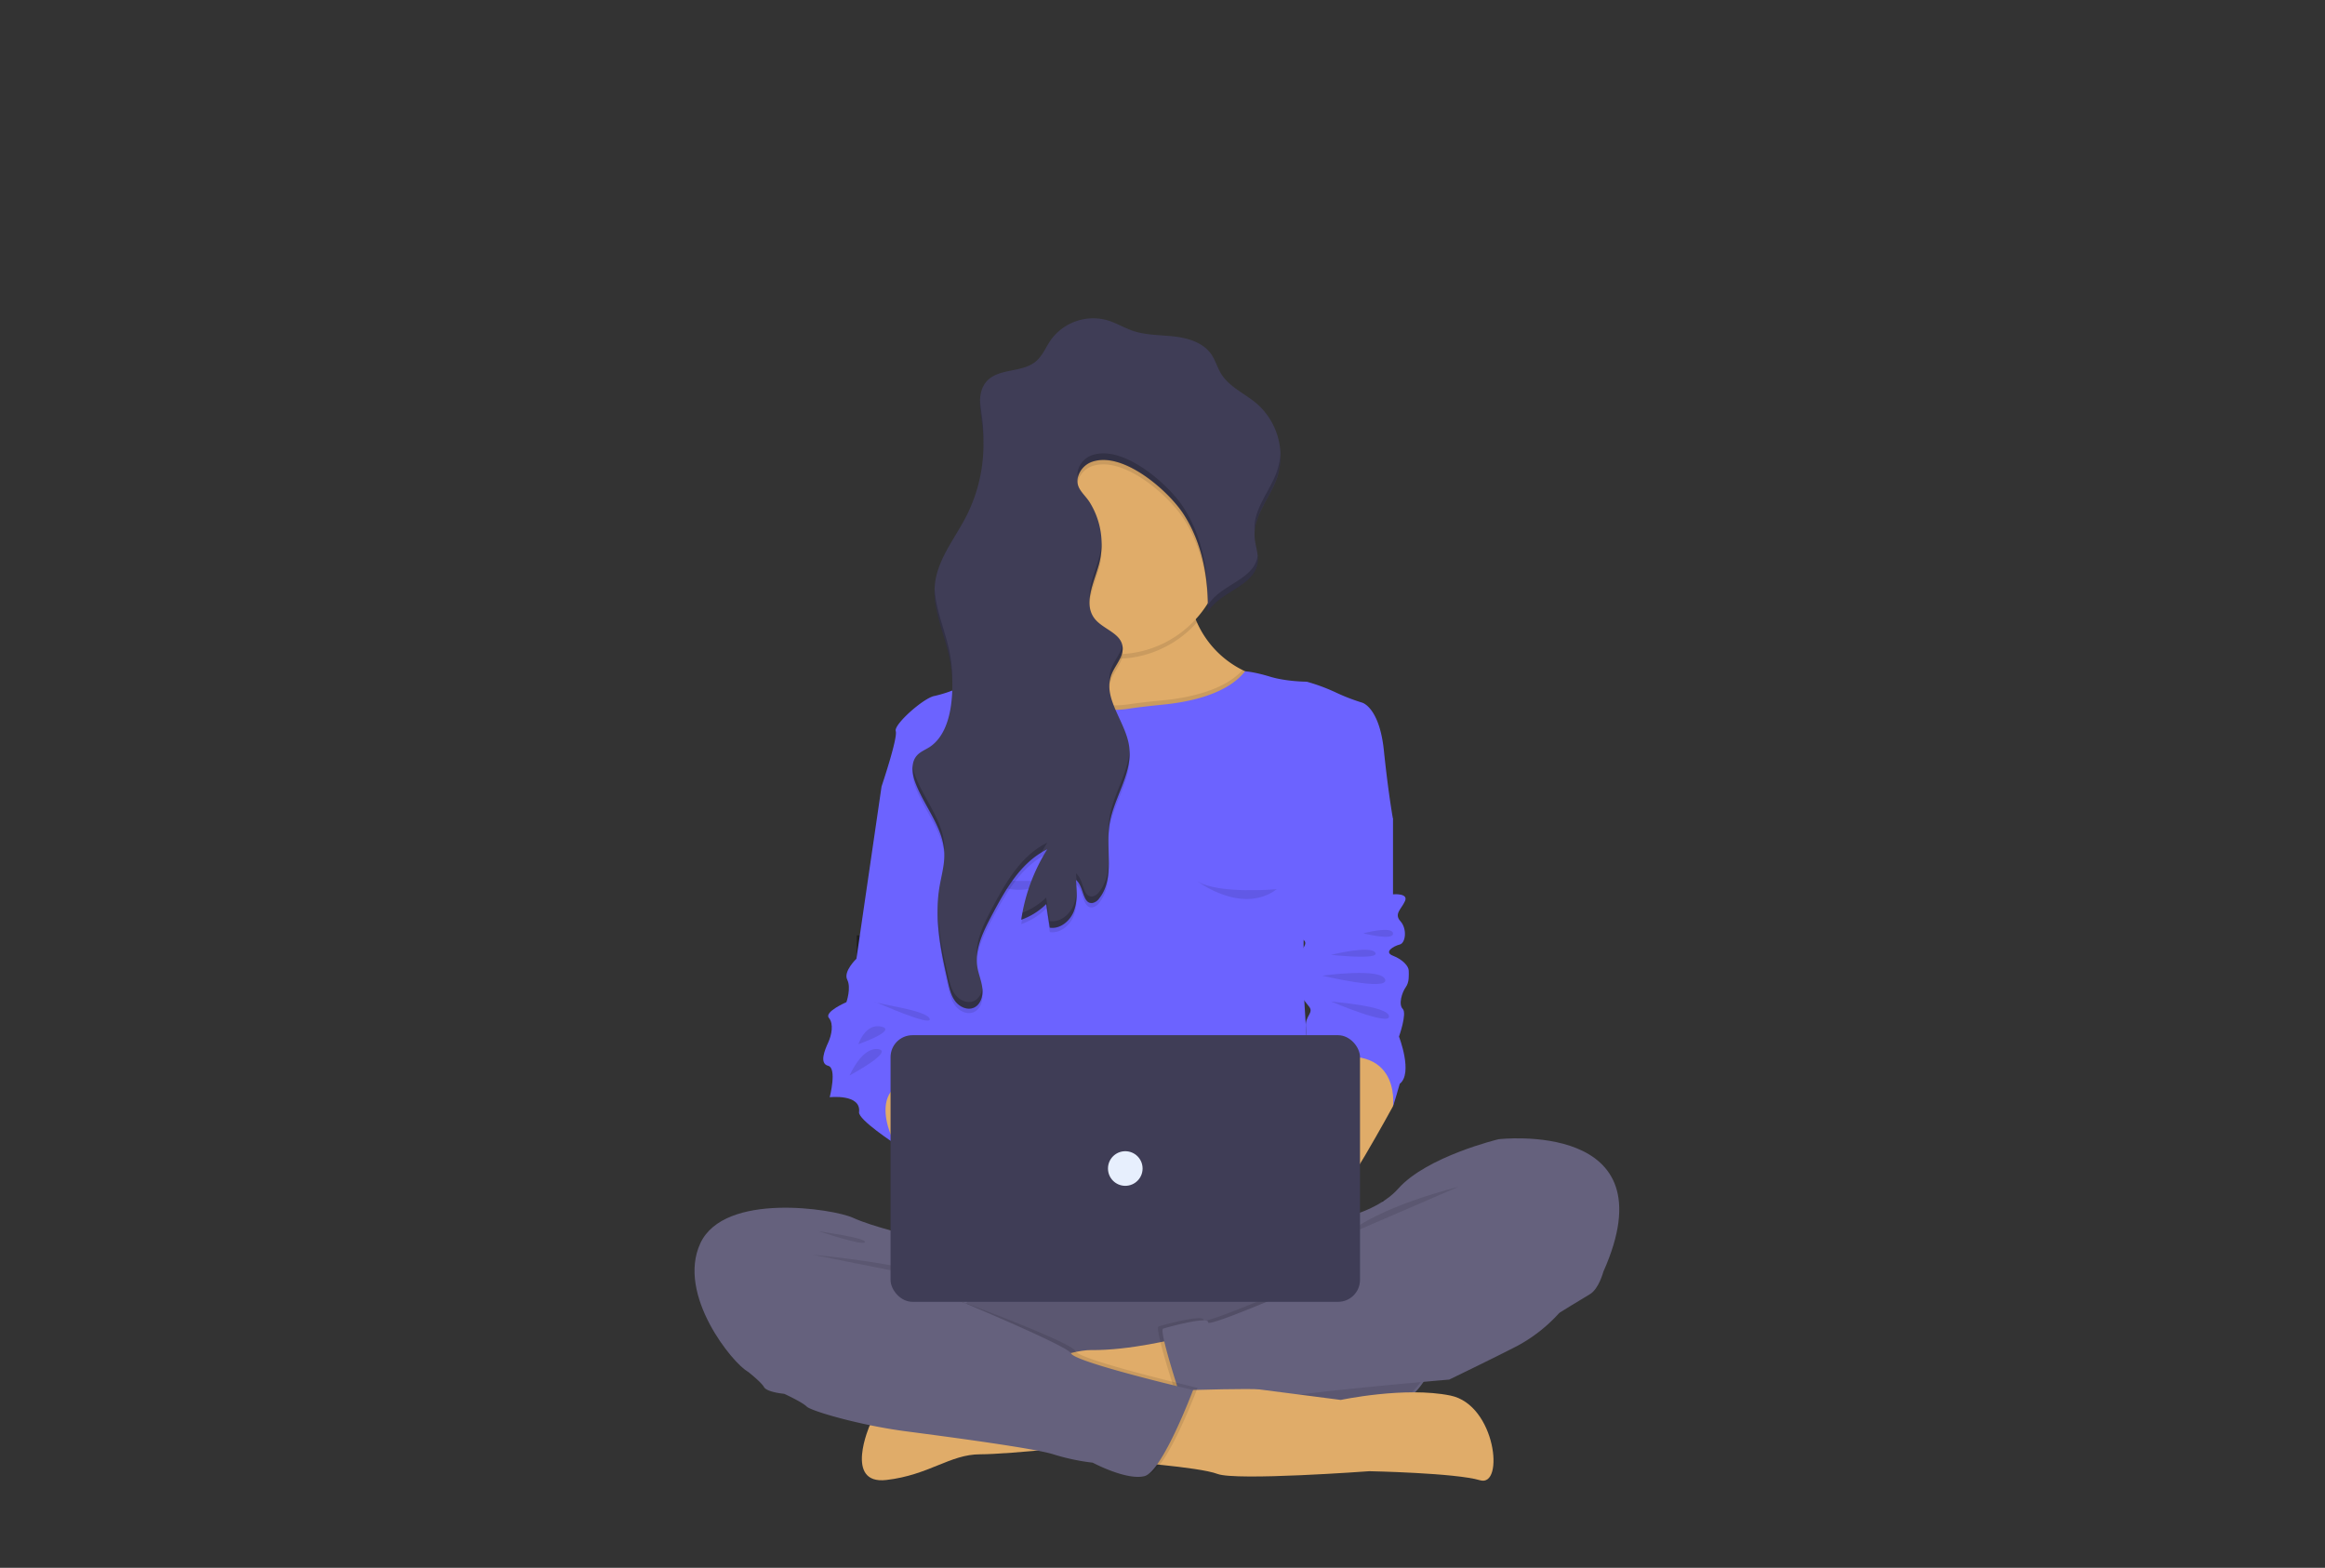 <?xml version="1.0"?>
<svg width="1109.79" height="748.34" xmlns="http://www.w3.org/2000/svg" xmlns:svg="http://www.w3.org/2000/svg" xmlns:se="http://svg-edit.googlecode.com" data-name="Layer 1">

 <rect width="100%" height="100%" fill="#333333" stroke="none"/>

 <title>working late</title>
 <g class="layer">
  <title>Layer 1</title>
  <rect height="19.3" id="svg_31" opacity="0.4" width="28.6" x="659.88" y="573.03"/>
  <rect height="19.3" id="svg_32" opacity="0.4" width="28.6" x="737.09" y="573.03"/>
  <rect height="17.25" id="svg_52" opacity="0.4" width="142.98" x="408.96" y="446.45"/>
  <rect height="17.25" id="svg_53" opacity="0.4" width="142.98" x="408.96" y="501.49"/>
  <path d="m481.63,666.07s-20,-4.65 -29.31,-8.94s-61.48,-12.51 -72.92,12.16s15.73,57.54 22.52,61.12s72.92,-45.41 72.92,-45.41l52.16,22l10,-34.14l-55.37,-6.79z" fill="#65617d" id="svg_67" transform="translate(-45.11 -75.83)"/>
  <rect fill="#65617d" height="78.99" id="svg_68" rx="36.83" ry="36.83" width="227.07" x="458.59" y="597.03"/>
  <path d="m730.77,712.35a39.41,39.41 0 0 1 -6.58,21.84a40,40 0 0 1 -5,6.1a39.37,39.37 0 0 1 -27.93,11.57l-148.06,0a39.5,39.5 0 0 1 0,-79l148.07,0a39.5,39.5 0 0 1 39.5,39.49z" id="svg_69" opacity="0.1" transform="translate(-45.11 -75.83)"/>
  <path d="m607.14,714.66s-22.77,5.85 -41.35,5.59s-105.49,35.85 -105.49,35.85s-12.51,28.52 7.9,26.16s30.35,-12.26 44.74,-12.26s59.66,-5 59.66,-5l43.56,-32.18l-9.02,-18.16z" fill="#e0ac69" id="svg_70" transform="translate(-45.11 -75.83)"/>
  <path d="m621.39,445.53l-40.84,8.05l-2.65,0.53s-32.29,-8.58 -33.36,-9.3s-30.38,-40.21 -30.38,-40.21s14.82,0.16 26.46,-6.55c0.42,-0.24 0.83,-0.5 1.24,-0.75a25.8,25.8 0 0 0 11,-13.49c0.21,-0.59 0.39,-1.2 0.56,-1.84c1.24,-4.78 1.32,-10.57 -0.34,-17.58c-4,-16.67 5.2,-21.26 17.39,-20.86c17.61,0.58 41.58,11.57 41.58,11.57a48.87,48.87 0 0 0 3.77,16.3c0.19,0.48 0.4,1 0.62,1.46a46.54,46.54 0 0 0 21.69,22.75l1.29,0.64c1.3,0.62 2.67,1.21 4.09,1.74c31.14,11.8 -22.12,47.54 -22.12,47.54z" fill="#e0ac69" id="svg_71" transform="translate(-45.11 -75.83)"/>
  <path d="m616.48,372.86a51.51,51.51 0 0 1 -63.58,10.95c1.76,-5.12 2.09,-11.49 0.22,-19.42c-9.65,-40.75 59,-9.29 59,-9.29a49.53,49.53 0 0 0 4.36,17.76z" id="svg_72" opacity="0.1" transform="translate(-45.11 -75.83)"/>
  <path d="m584.26,260.83a51.12,51.12 0 0 1 -7.8,27.23a50.39,50.39 0 0 1 -5.71,7.51a51.18,51.18 0 0 1 -34.86,16.6c-1,0.07 -2.07,0.1 -3.11,0.1a51.47,51.47 0 1 1 51.47,-51.47l0.01,0.03z" fill="#e0ac69" id="svg_73"/>
  <path d="m621.39,445.53l-40.84,8.05l-2.65,0.53s-32.29,-8.58 -33.36,-9.3s-30.38,-40.21 -30.38,-40.21s14.82,0.16 26.46,-6.55c0.42,-0.24 0.83,-0.5 1.24,-0.75c3.7,4 15.81,15.31 34.84,15.23a50.33,50.33 0 0 0 7.3,-0.53c5.74,-0.88 11.53,-1.45 17.31,-2c11.07,-1.16 28,-4.52 36.89,-14.3l1.29,0.64c1.3,0.62 2.67,1.21 4.09,1.74c31.07,11.71 -22.19,47.45 -22.19,47.45z" id="svg_74" opacity="0.1" transform="translate(-45.11 -75.83)"/>
  <path d="m622.39,474.07c0.35,7.87 6.08,96.51 6.08,96.51l-178.37,0l1.21,-55.81l1,-44.64l0.32,-14.65l1.43,-50.75l-5.17,-4.56l-28.1,-24.76l0,0c0.21,-0.66 7.83,-23.25 6.77,-26.43s13.59,-16.08 18.6,-16.8a65.12,65.12 0 0 0 8.38,-2.55c8.43,-3 19.68,-7.32 20.92,-6.64c1.75,0.94 19.29,-0.69 20,-0.76l0,0s12.94,16.73 36.06,16.63a49,49 0 0 0 7.27,-0.58c5.74,-0.88 11.53,-1.45 17.31,-2.05c11.63,-1.21 29.71,-4.86 38.18,-15.8c0,0 4.09,0.17 11.95,2.56s17.52,2.4 17.52,2.4a88.91,88.91 0 0 1 13.58,5a95,95 0 0 0 12.87,5s8.22,2.14 10.37,22.87s4.32,32.53 4.32,32.53l-42.5,36.81s-0.35,38.57 0,46.47z" fill="#6c63ff" id="svg_75"/>
  <polygon fill="#e0ac69" id="svg_76" points="420.8 535.91 427.05 545.92 450.46 554.17 466.55 524.83 451.72 514.82 427.95 505.53 414.37 513.39 420.8 535.91"/>
  <path d="m665.71,661.06s33.24,-2.5 46.83,-17.87s47.89,-23.59 47.89,-23.59s82.57,-9.65 50,63.27c0,0 -2.14,8.22 -6.43,10.72s-14.65,8.94 -14.65,8.94l-126.83,-11.08l3.19,-30.39z" fill="#65617d" id="svg_77" transform="translate(-45.11 -75.83)"/>
  <path d="m730.77,712.35a39.41,39.41 0 0 1 -6.58,21.84c-21.34,1.89 -68.6,6.33 -78.49,9.09c-12.15,3.37 -36.74,-2.5 -39.43,-3.16l-0.25,-0.06s-4.74,-14.38 -7,-23.58c-1,-4.18 -1.53,-7.29 -0.87,-7.52c2.15,-0.71 21.81,-6.08 21.45,-3s59,-23.06 59,-23.06l1.82,22.88c6.03,6.9 50.35,-3.36 50.35,6.57z" id="svg_78" opacity="0.1" transform="translate(-45.11 -75.83)"/>
  <path d="m791.89,693.23l-2.5,9.3a74.09,74.09 0 0 1 -20,15.72c-11.8,6.08 -32.53,16.09 -32.53,16.09s-76.13,6.43 -89,10s-39.68,-3.22 -39.68,-3.22s-10,-30.38 -7.86,-31.1s21.8,-6.07 21.45,-3s59,-23.06 59,-23.06l111.12,9.27z" fill="#65617d" id="svg_79" transform="translate(-45.11 -75.83)"/>
  <path d="m579.92,773.37s37.42,2.61 46.32,6s72.48,-1.3 72.48,-1.3s41.08,0.8 52.85,4.32s7.59,-36 -14.13,-40.43s-52.33,2.09 -52.33,2.09s-34.54,-4.45 -38.73,-5s-31.78,0.25 -31.78,0.25l-34.68,34.07z" fill="#e0ac69" id="svg_80" transform="translate(-45.11 -75.83)"/>
  <path d="m432.87,674.72s49.46,4.45 63.06,12.56l-63.06,-12.56z" id="svg_81" opacity="0.1" transform="translate(-45.11 -75.83)"/>
  <path d="m741.37,642.28s-38.73,9.42 -53.91,23.28l53.91,-23.28z" id="svg_82" opacity="0.1" transform="translate(-45.11 -75.83)"/>
  <path d="m435.75,663.47c0.79,0.26 22.77,3.14 22.24,5.23s-22.24,-5.23 -22.24,-5.23z" id="svg_83" opacity="0.1" transform="translate(-45.11 -75.83)"/>
  <path d="m401.21,718.61l2.86,10.73s6.43,5 7.86,7.5s9.65,3.22 9.65,3.22s8.58,3.93 10.73,6.07s25.37,8.94 47.18,11.8s62.19,8.22 70.77,11.08a103,103 0 0 0 18.59,3.93s16.08,8.58 24.66,6.44s23.23,-41.11 23.23,-41.11s-56.47,-13.22 -58.26,-17.51s-56.12,-24.3 -56.12,-24.3l-32.17,0.76l-68.98,21.39z" id="svg_84" opacity="0.1" transform="translate(-45.11 -75.83)"/>
  <path d="m399.06,719.68l2.86,10.73s6.44,5 7.87,7.5s9.65,3.22 9.65,3.22s8.58,3.93 10.72,6.08s25.38,8.93 47.18,11.79s62.2,8.22 70.78,11.08a103.32,103.32 0 0 0 18.58,3.92s16.09,8.57 24.67,6.43s23.23,-41.11 23.23,-41.11s-56.48,-13.22 -58.26,-17.51s-81.5,-36.81 -81.5,-36.81l-25,-5.72l-50.78,40.4z" fill="#65617d" id="svg_85" transform="translate(-45.11 -75.83)"/>
  <path d="m472.15,447.67l-6.25,3.58l-12,82.21s-6.37,6.08 -4.38,10s-0.39,10.72 -0.39,10.72s-10.76,4.65 -8.37,7.51s1.3,8.22 -0.34,11.79s-4.33,10 0,11.08s0.74,15 0.74,15s15.09,-1.72 14,7.14c-0.45,3.58 17.06,15 17.06,15s-19.9,-36.1 24.68,-31.1l3.83,-20.35s3.83,-11.46 0,-15s0.86,-20.55 0.86,-20.55l0.84,-73.81l-30.28,-13.22z" fill="#6c63ff" id="svg_86" transform="translate(-45.11 -75.83)"/>
  <path d="m462.44,553.84c0.79,1.31 24.86,4 26.43,8.27s-26.43,-8.27 -26.43,-8.27z" id="svg_87" opacity="0.1" transform="translate(-45.11 -75.83)"/>
  <path d="m454.85,574.25s3.27,-10.21 11,-8.38s-11,8.38 -11,8.38z" id="svg_88" opacity="0.1" transform="translate(-45.11 -75.83)"/>
  <path d="m450.67,589.16s5.75,-13.61 13.6,-12.56s-13.6,12.56 -13.6,12.56z" id="svg_89" opacity="0.1" transform="translate(-45.11 -75.83)"/>
  <path d="m712.54,588.86l-2.51,15s-25.73,47.19 -30.38,47.9s-30,-31.45 -30,-31.45l-6.79,-31.46l26.73,-5.07l11.87,-11.73s30,2.87 31.08,16.81z" fill="#e0ac69" id="svg_90" transform="translate(-45.11 -75.83)"/>
  <path d="m655.27,384l9.65,6.79l0,36.1s7.51,-0.72 5.72,3.22s-5.36,6.07 -2.14,9.65s2.5,10.36 -0.36,11.08s-7.86,3.57 -3.22,5.36s7.51,5 7.51,7.15s0.36,5.36 -1.43,7.86s-3.57,8.22 -1.43,10.37s-1.79,13.22 -1.79,13.22s6.8,17.52 0.36,22.52c0,0 -2.86,10 -3.22,10.72c0,0 4.51,-34.79 -40.46,-20.08c0,0 -0.83,-13.26 -1.14,-18.17s3.88,-6.35 1.57,-9.28s-8.09,-9.66 -5.36,-11.44s1.79,-5 0.71,-7.51s-4.85,-2.5 -1.43,-5.54s5.45,-5.89 3.44,-7.32s-5.5,-6.09 -2.72,-8.23s2.86,-33.24 2.86,-33.24s11.44,-45.75 32.88,-23.23z" fill="#6c63ff" id="svg_91"/>
  <path d="m650.73,445.5s13.74,-3.73 14.19,0s-14.19,0 -14.19,0z" id="svg_92" opacity="0.1"/>
  <path d="m635.29,455.77s18.84,-4.71 21.19,-1.05s-21.19,1.05 -21.19,1.05z" id="svg_93" opacity="0.1"/>
  <path d="m676.21,541.54s28.26,-3.93 30.09,1.83s-30.09,-1.83 -30.09,-1.83z" id="svg_94" opacity="0.1" transform="translate(-45.11 -75.83)"/>
  <path d="m680.4,553.84c1.05,0.26 27.21,2.09 27.73,7.06s-27.73,-7.06 -27.73,-7.06z" id="svg_95" opacity="0.1" transform="translate(-45.11 -75.83)"/>
  <rect fill="#3f3d56" height="127.27" id="svg_96" rx="10.47" ry="10.47" width="224.08" x="425.09" y="494.12"/>
  <circle cx="537.13" cy="557.76" fill="#e7effd" id="svg_97" r="8.26"/>
  <path d="m507.72,491.94s21.48,16.42 38.09,3.91c0,0 -28.08,2.55 -38.09,-3.91z" id="svg_98" opacity="0.1" transform="translate(-45.11 -75.83)"/>
  <path d="m616.48,496.36s21.47,16.41 38.08,3.9c0,0 -28.07,2.56 -38.08,-3.9z" id="svg_99" opacity="0.1" transform="translate(-45.11 -75.83)"/>
  <path d="m584.26,260.83a51.12,51.12 0 0 1 -7.8,27.23c-0.43,-14.33 -3.8,-28.67 -11.6,-40.64c-7.14,-11 -28.85,-30.19 -43.77,-24.84a10.57,10.57 0 0 0 -6.52,7c-1.48,5.62 2.85,8 5.63,12.43a38.11,38.11 0 0 1 5.2,25.68a35.72,35.72 0 0 1 -0.75,3.56c-2.35,8.82 -7.73,18.91 -2.18,26.14c3.87,5 12.19,6.78 13.32,13a7.59,7.59 0 0 1 0.1,1.78c-0.26,4.21 -3.85,7.92 -5.42,12.05c-1.84,4.87 -0.8,9.71 1.11,14.6c2.48,6.38 6.44,12.83 7.4,19.57s-1.11,13 -3.55,19.33c-2.31,6 -5,11.95 -5.9,18.2c-1.73,11.88 2.63,25.62 -4.85,35a5.24,5.24 0 0 1 -3.27,2.21c-4.79,0.5 -4,-8.11 -7.83,-11c0.41,5 0.8,10.22 -1,14.9s-6.54,8.66 -11.5,7.87l-1.71,-11.23a32.43,32.43 0 0 1 -11.9,7.45a86.74,86.74 0 0 1 12.42,-33.6c-12.59,6.06 -19.93,19.18 -26.48,31.52c-4.08,7.71 -8.31,16.13 -6.88,24.74c0.58,3.51 2.09,6.85 2.42,10.38s-0.95,7.66 -4.24,9c-2.87,1.17 -6.22,-0.23 -8.29,-2.57l-0.36,-0.43c-0.2,-0.26 -0.39,-0.53 -0.57,-0.8a13.43,13.43 0 0 1 -0.95,-1.7a32.89,32.89 0 0 1 -2,-6.57l-0.22,-1c-3.33,-14.61 -6.33,-29.68 -3.89,-44.46c0.9,-5.44 2.54,-10.84 2.34,-16.36a30,30 0 0 0 -1.88,-9.1c-2.92,-8.18 -8.54,-15.69 -11.74,-23.93a0.71,0.71 0 0 1 -0.08,-0.18c-1.68,-4.36 -2.51,-9.81 0.6,-13.31c1.6,-1.81 4,-2.72 6,-4c6.22,-4.05 9,-11.74 10.15,-19.08a64.88,64.88 0 0 0 0.78,-10c8.43,-3 19.68,-7.32 20.92,-6.64c1.75,0.94 19.29,-0.69 20,-0.76c5.34,-3.08 10,-7.61 12.28,-14.24c0.21,-0.59 0.39,-1.2 0.56,-1.84a51.47,51.47 0 1 1 75.91,-45.31l-0.01,-0.05z" id="svg_100" opacity="0.1"/>
  <path d="m524.65,269.11c-2.36,8.82 -7.73,18.91 -2.17,26.15c3.87,5 12.19,6.77 13.3,13c0.89,5 -3.52,9.12 -5.3,13.82c-4.24,11.23 6.82,22.27 8.5,34.16c1.83,12.9 -7.57,24.65 -9.44,37.54c-1.73,11.88 2.63,25.61 -4.85,35a5.18,5.18 0 0 1 -3.27,2.21c-4.79,0.51 -4,-8.1 -7.83,-11c0.41,5 0.8,10.22 -1,14.9s-6.54,8.65 -11.5,7.87l-1.71,-11.24a32.39,32.39 0 0 1 -11.9,7.45a86.8,86.8 0 0 1 12.41,-33.59c-12.59,6.06 -19.92,19.18 -26.47,31.51c-4.09,7.71 -8.31,16.14 -6.89,24.75c0.58,3.51 2.09,6.84 2.42,10.38s-0.95,7.65 -4.24,9c-3,1.25 -6.63,-0.41 -8.65,-3s-2.8,-5.89 -3.53,-9.08c-3.42,-14.92 -6.61,-30.32 -4.12,-45.42c0.9,-5.45 2.54,-10.85 2.34,-16.36c-0.43,-12.07 -9.34,-22 -13.68,-33.23c-1.69,-4.37 -2.51,-9.81 0.6,-13.31c1.6,-1.81 4,-2.72 6,-4c6.21,-4.06 9,-11.74 10.14,-19.08a66.12,66.12 0 0 0 -0.67,-23.88c-2.51,-11.75 -8.27,-23.23 -6.84,-35.16c1.4,-11.74 9.44,-21.42 14.85,-31.93a75.54,75.54 0 0 0 7.66,-44.15c-0.93,-7.05 -2.56,-15.21 2.22,-20.48c5.74,-6.32 16.85,-3.94 23.4,-9.42c3.2,-2.67 4.75,-6.78 7.12,-10.2a25,25 0 0 1 26.71,-9.54c4.5,1.29 8.54,3.85 13,5.3c6.28,2 13,1.78 19.6,2.57s13.51,3 17.29,8.41c2,2.88 2.91,6.39 4.75,9.37c3.95,6.4 11.48,9.48 17.18,14.39a33.34,33.34 0 0 1 9.38,35.61c-3.4,9.47 -11.27,17.85 -10.6,27.89c0.27,4.13 2,8.18 1.46,12.27c-1.58,11.39 -18.11,13.66 -23.82,23.64c0.46,-16.36 -2.68,-33.21 -11.61,-46.92c-7.14,-11 -28.85,-30.2 -43.77,-24.85a10.61,10.61 0 0 0 -6.52,7c-1.48,5.61 2.85,8 5.63,12.43a37.8,37.8 0 0 1 4.42,29.22z" fill="#3f3d56" id="svg_101"/>
  <g id="svg_102" opacity="0.2">
   <path d="m499.65,401.62a65.55,65.55 0 0 0 -1.43,-15.3c-2.13,-10 -6.59,-19.79 -7,-29.83c-0.58,11.18 4.65,22 7,33a65.65,65.65 0 0 1 1.43,12.13z" id="svg_103" transform="translate(-45.11 -75.83)"/>
   <path d="m542.25,482.77c0.87,-1.59 1.77,-3.17 2.74,-4.71c-12.58,6.06 -19.92,19.18 -26.47,31.52c-3.79,7.13 -7.68,14.89 -7.1,22.83c0.48,-6.81 3.83,-13.45 7.1,-19.62c6.06,-11.41 12.8,-23.47 23.73,-30.02z" id="svg_104" transform="translate(-45.11 -75.83)"/>
   <path d="m514,547.44c-0.38,2.7 -1.72,5.26 -4.18,6.27c-3,1.24 -6.63,-0.41 -8.64,-3s-2.81,-5.88 -3.54,-9.08c-2.44,-10.66 -4.76,-21.58 -5,-32.45c-0.24,11.93 2.3,23.95 5,35.67c0.73,3.19 1.52,6.5 3.54,9.08s5.61,4.24 8.64,3c3.29,-1.35 4.58,-5.46 4.25,-9c-0.07,-0.17 -0.07,-0.33 -0.07,-0.49z" id="svg_105" transform="translate(-45.11 -75.83)"/>
   <path d="m570.92,334.2a36.29,36.29 0 0 1 -1.16,7.6c-1.74,6.53 -5.14,13.77 -4.53,20c0.48,-5.44 3.08,-11.36 4.53,-16.81a36.14,36.14 0 0 0 1.16,-10.79z" id="svg_106" transform="translate(-45.11 -75.83)"/>
   <path d="m514.51,286.48a75.05,75.05 0 0 0 -0.62,-11.41c-0.37,-2.78 -0.84,-5.74 -1,-8.63c-0.23,3.85 0.47,8 1,11.85a74.85,74.85 0 0 1 0.62,8.19z" id="svg_107" transform="translate(-45.11 -75.83)"/>
   <path d="m580.9,384.19c0,-0.09 0,-0.16 -0.07,-0.25c-0.76,3.72 -3.82,7.12 -5.23,10.86a15.23,15.23 0 0 0 -0.88,7a14.38,14.38 0 0 1 0.88,-3.78c1.77,-4.71 6.18,-8.87 5.3,-13.83z" id="svg_108" transform="translate(-45.11 -75.83)"/>
   <path d="m495.86,479.85c-0.44,-12.07 -9.34,-22 -13.69,-33.23a22.78,22.78 0 0 1 -1.4,-5.5a18.58,18.58 0 0 0 1.4,8.72c4.28,11.08 12.94,20.83 13.64,32.63c0.05,-0.87 0.08,-1.75 0.05,-2.62z" id="svg_109" transform="translate(-45.11 -75.83)"/>
   <path d="m610,318c-7.15,-11 -28.85,-30.2 -43.77,-24.85a10.62,10.62 0 0 0 -6.53,7a7.57,7.57 0 0 0 -0.11,3.76c0,-0.18 0.06,-0.36 0.11,-0.54a10.6,10.6 0 0 1 6.53,-7c14.92,-5.35 36.62,13.88 43.77,24.85c8.08,12.42 11.41,27.41 11.63,42.28c0.21,-15.95 -2.98,-32.22 -11.63,-45.5z" id="svg_110" transform="translate(-45.11 -75.83)"/>
   <path d="m645.4,341.25c-1.57,11.36 -18,13.65 -23.77,23.57c0,1.09 0,2.19 0,3.28c5.7,-10 22.24,-12.25 23.81,-23.64a13.57,13.57 0 0 0 0,-3.37a0.86,0.86 0 0 1 -0.04,0.16z" id="svg_111" transform="translate(-45.11 -75.83)"/>
   <path d="m654.54,301.08c-3.4,9.48 -11.27,17.85 -10.6,27.9c0,0.14 0,0.29 0,0.44c0.74,-8.85 7.47,-16.53 10.55,-25.12a31.48,31.48 0 0 0 1.75,-12.24a30.57,30.57 0 0 1 -1.7,9.02z" id="svg_112" transform="translate(-45.11 -75.83)"/>
   <path d="m569.8,501.49a5.2,5.2 0 0 1 -3.27,2.22c-4.79,0.51 -4,-8.1 -7.83,-11c0.1,1.14 0.19,2.29 0.25,3.44c3.56,3.08 2.9,11.27 7.58,10.77a5.15,5.15 0 0 0 3.27,-2.21c4.27,-5.36 4.68,-12.13 4.57,-19.16c-0.11,5.86 -0.96,11.45 -4.57,15.94z" id="svg_113" transform="translate(-45.11 -75.83)"/>
   <path d="m557.69,507.61c-1.82,4.69 -6.54,8.66 -11.51,7.87q-0.85,-5.61 -1.7,-11.24a32.62,32.62 0 0 1 -11.31,7.23c-0.22,1.14 -0.43,2.29 -0.6,3.44a32.42,32.42 0 0 0 11.91,-7.45q0.85,5.63 1.7,11.24c5,0.78 9.69,-3.18 11.51,-7.87a25.62,25.62 0 0 0 1.31,-10.17a21.63,21.63 0 0 1 -1.31,6.95z" id="svg_114" transform="translate(-45.11 -75.83)"/>
   <path d="m574.65,466.49a57.13,57.13 0 0 0 -0.43,9.11a45.61,45.61 0 0 1 0.43,-5.89c1.79,-12.29 10.4,-23.54 9.62,-35.73c-0.69,11.02 -7.99,21.31 -9.62,32.51z" id="svg_115" transform="translate(-45.11 -75.83)"/>
  </g>
 </g>
</svg>